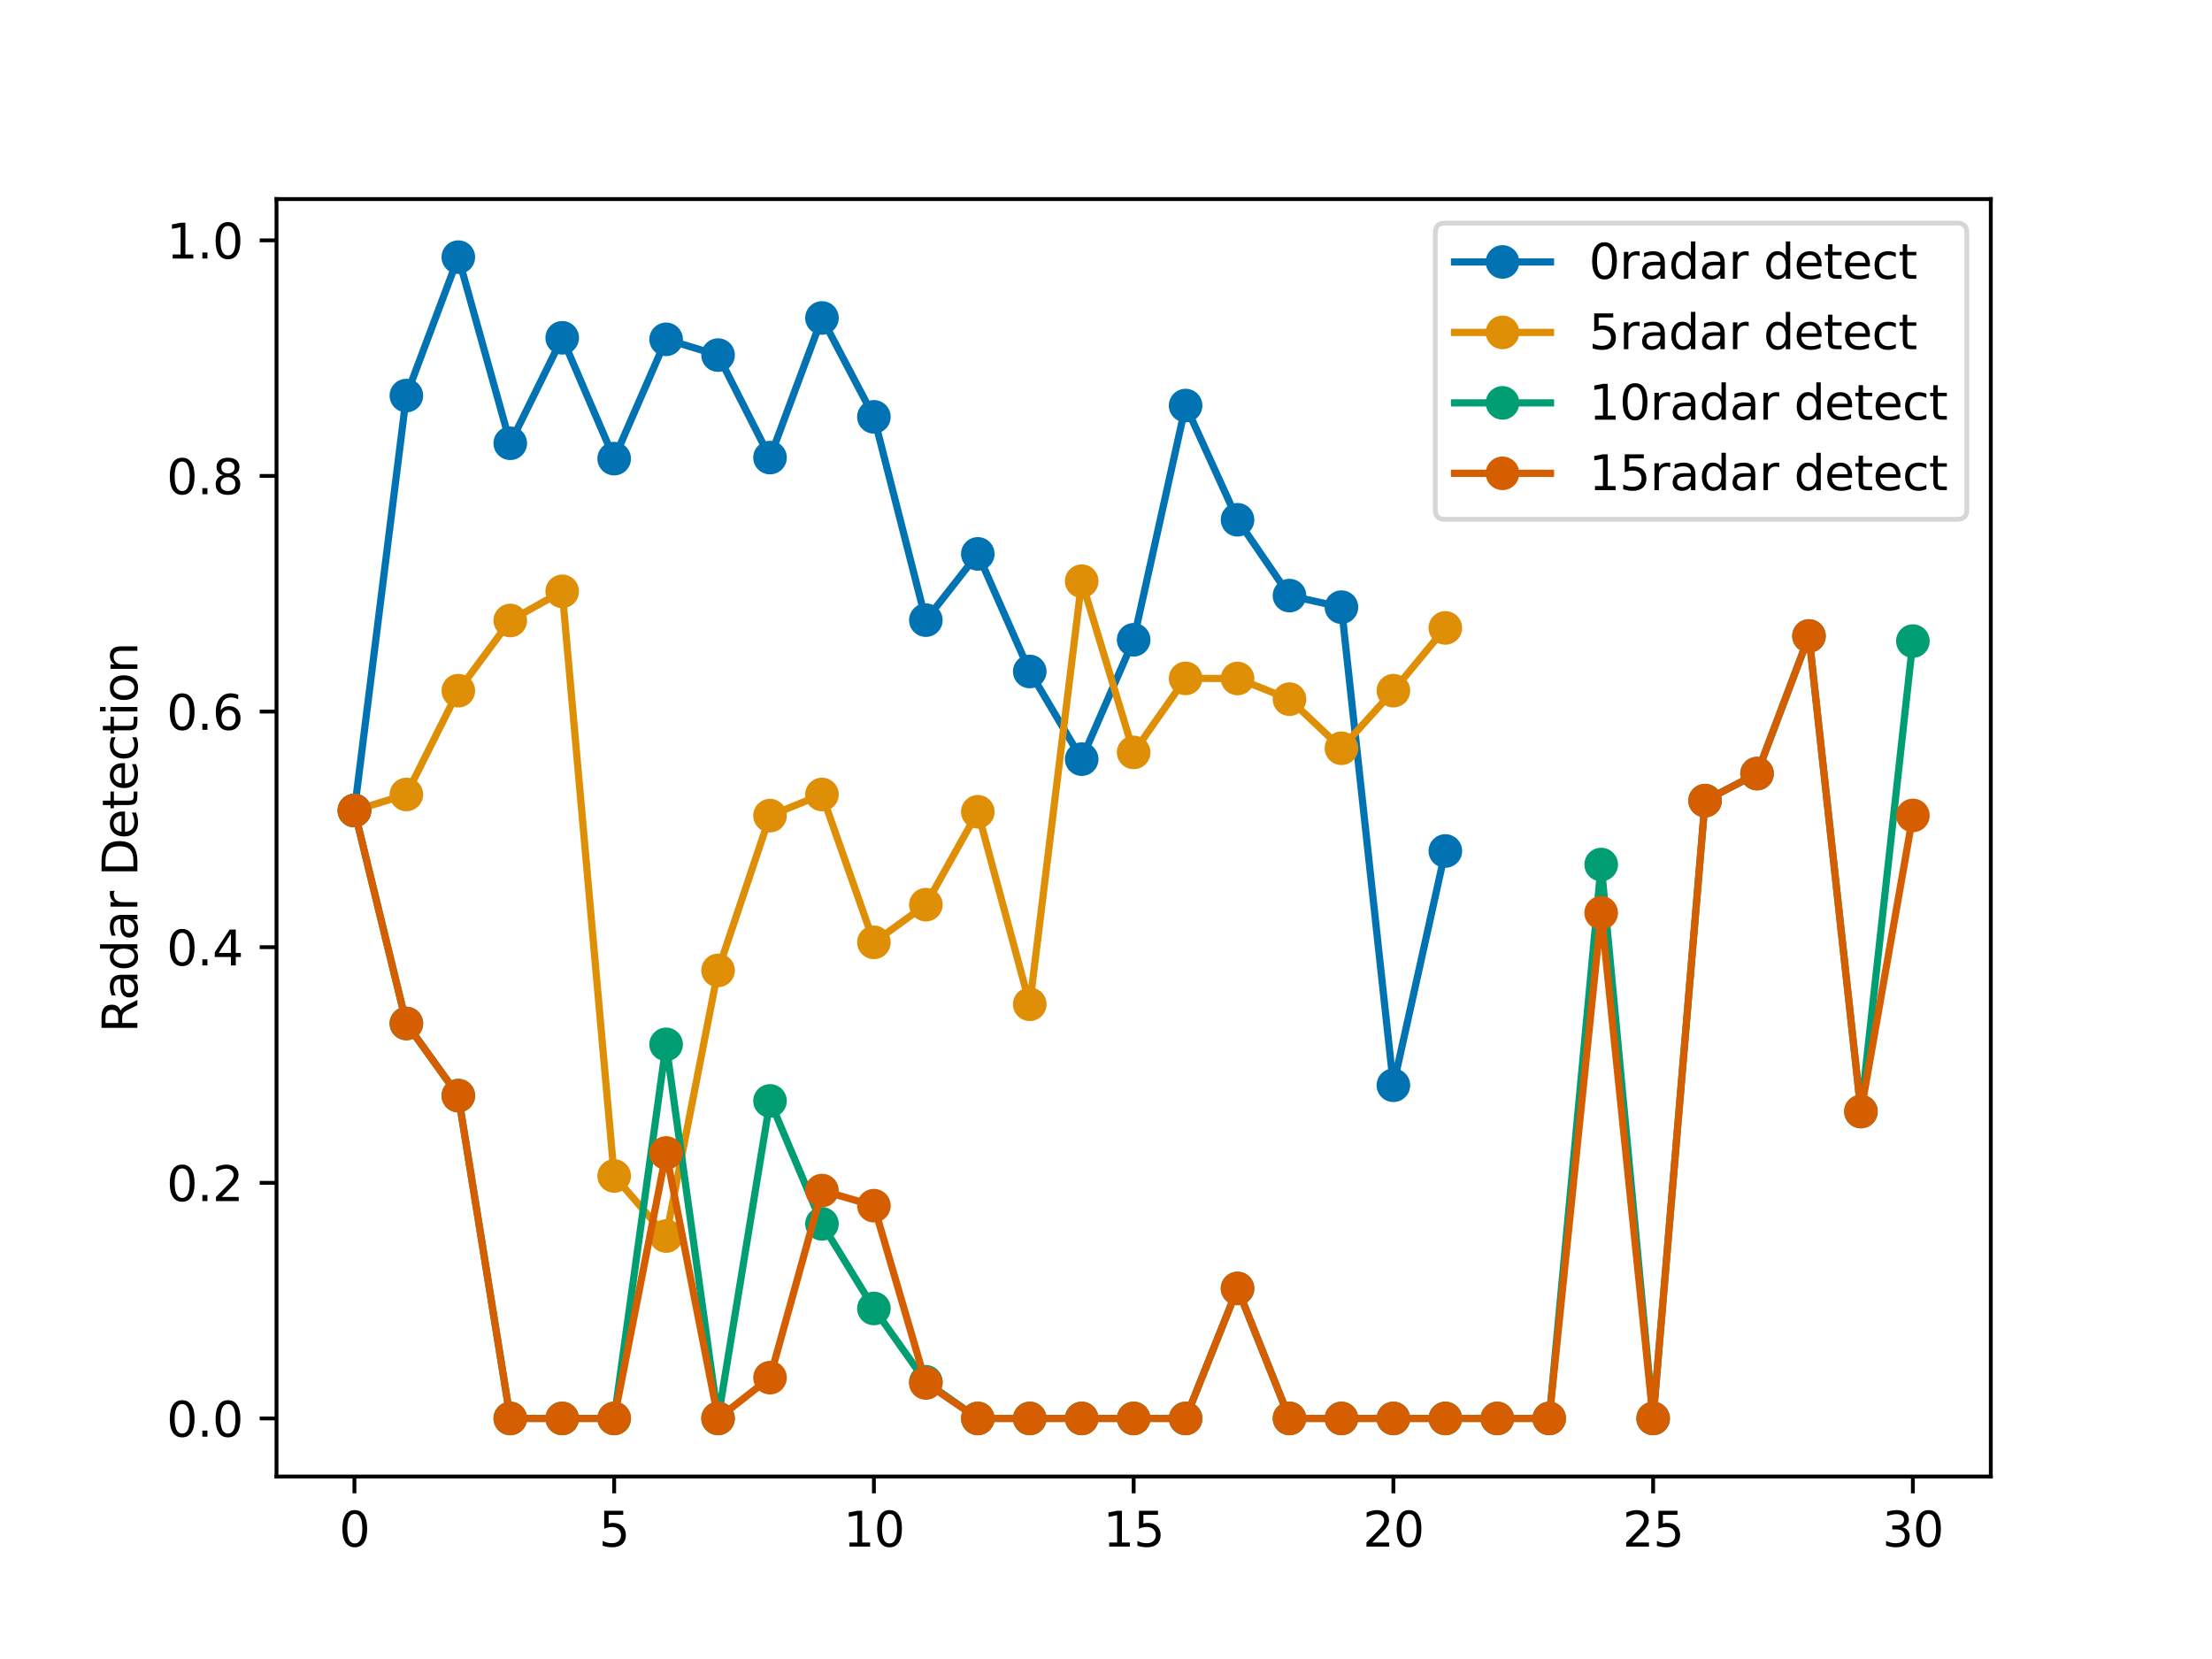 <?xml version="1.0" encoding="utf-8" standalone="no"?>
<!DOCTYPE svg PUBLIC "-//W3C//DTD SVG 1.1//EN"
  "http://www.w3.org/Graphics/SVG/1.1/DTD/svg11.dtd">
<svg xmlns:xlink="http://www.w3.org/1999/xlink" width="460.8pt" height="345.6pt" viewBox="0 0 460.8 345.6" xmlns="http://www.w3.org/2000/svg" version="1.1">
 <defs>
  <style type="text/css">*{stroke-linejoin: round; stroke-linecap: butt}</style>
 </defs>
 <g id="figure_1">
  <g id="patch_1">
   <path d="M 0 345.6 
L 460.8 345.6 
L 460.8 0 
L 0 0 
z
" style="fill: #ffffff"/>
  </g>
  <g id="axes_1">
   <g id="patch_2">
    <path d="M 57.6 307.584 
L 414.72 307.584 
L 414.72 41.472 
L 57.6 41.472 
z
" style="fill: #ffffff"/>
   </g>
   <g id="matplotlib.axis_1">
    <g id="xtick_1">
     <g id="line2d_1">
      <defs>
       <path id="me4617c08e1" d="M 0 0 
L 0 3.5 
" style="stroke: #000000; stroke-width: 0.8"/>
      </defs>
      <g>
       <use xlink:href="#me4617c08e1" x="73.833" y="307.584" style="stroke: #000000; stroke-width: 0.8"/>
      </g>
     </g>
     <g id="text_1">
      <!-- 0 -->
      <g transform="translate(70.651 322.182) scale(0.1 -0.1)">
       <defs>
        <path id="DejaVuSans-30" d="M 2034 4250 
Q 1547 4250 1301 3770 
Q 1056 3291 1056 2328 
Q 1056 1369 1301 889 
Q 1547 409 2034 409 
Q 2525 409 2770 889 
Q 3016 1369 3016 2328 
Q 3016 3291 2770 3770 
Q 2525 4250 2034 4250 
z
M 2034 4750 
Q 2819 4750 3233 4129 
Q 3647 3509 3647 2328 
Q 3647 1150 3233 529 
Q 2819 -91 2034 -91 
Q 1250 -91 836 529 
Q 422 1150 422 2328 
Q 422 3509 836 4129 
Q 1250 4750 2034 4750 
z
" transform="scale(0.016)"/>
       </defs>
       <use xlink:href="#DejaVuSans-30"/>
      </g>
     </g>
    </g>
    <g id="xtick_2">
     <g id="line2d_2">
      <g>
       <use xlink:href="#me4617c08e1" x="127.942" y="307.584" style="stroke: #000000; stroke-width: 0.8"/>
      </g>
     </g>
     <g id="text_2">
      <!-- 5 -->
      <g transform="translate(124.761 322.182) scale(0.1 -0.1)">
       <defs>
        <path id="DejaVuSans-35" d="M 691 4666 
L 3169 4666 
L 3169 4134 
L 1269 4134 
L 1269 2991 
Q 1406 3038 1543 3061 
Q 1681 3084 1819 3084 
Q 2600 3084 3056 2656 
Q 3513 2228 3513 1497 
Q 3513 744 3044 326 
Q 2575 -91 1722 -91 
Q 1428 -91 1123 -41 
Q 819 9 494 109 
L 494 744 
Q 775 591 1075 516 
Q 1375 441 1709 441 
Q 2250 441 2565 725 
Q 2881 1009 2881 1497 
Q 2881 1984 2565 2268 
Q 2250 2553 1709 2553 
Q 1456 2553 1204 2497 
Q 953 2441 691 2322 
L 691 4666 
z
" transform="scale(0.016)"/>
       </defs>
       <use xlink:href="#DejaVuSans-35"/>
      </g>
     </g>
    </g>
    <g id="xtick_3">
     <g id="line2d_3">
      <g>
       <use xlink:href="#me4617c08e1" x="182.051" y="307.584" style="stroke: #000000; stroke-width: 0.8"/>
      </g>
     </g>
     <g id="text_3">
      <!-- 10 -->
      <g transform="translate(175.688 322.182) scale(0.1 -0.1)">
       <defs>
        <path id="DejaVuSans-31" d="M 794 531 
L 1825 531 
L 1825 4091 
L 703 3866 
L 703 4441 
L 1819 4666 
L 2450 4666 
L 2450 531 
L 3481 531 
L 3481 0 
L 794 0 
L 794 531 
z
" transform="scale(0.016)"/>
       </defs>
       <use xlink:href="#DejaVuSans-31"/>
       <use xlink:href="#DejaVuSans-30" x="63.623"/>
      </g>
     </g>
    </g>
    <g id="xtick_4">
     <g id="line2d_4">
      <g>
       <use xlink:href="#me4617c08e1" x="236.16" y="307.584" style="stroke: #000000; stroke-width: 0.8"/>
      </g>
     </g>
     <g id="text_4">
      <!-- 15 -->
      <g transform="translate(229.798 322.182) scale(0.1 -0.1)">
       <use xlink:href="#DejaVuSans-31"/>
       <use xlink:href="#DejaVuSans-35" x="63.623"/>
      </g>
     </g>
    </g>
    <g id="xtick_5">
     <g id="line2d_5">
      <g>
       <use xlink:href="#me4617c08e1" x="290.269" y="307.584" style="stroke: #000000; stroke-width: 0.8"/>
      </g>
     </g>
     <g id="text_5">
      <!-- 20 -->
      <g transform="translate(283.907 322.182) scale(0.1 -0.1)">
       <defs>
        <path id="DejaVuSans-32" d="M 1228 531 
L 3431 531 
L 3431 0 
L 469 0 
L 469 531 
Q 828 903 1448 1529 
Q 2069 2156 2228 2338 
Q 2531 2678 2651 2914 
Q 2772 3150 2772 3378 
Q 2772 3750 2511 3984 
Q 2250 4219 1831 4219 
Q 1534 4219 1204 4116 
Q 875 4013 500 3803 
L 500 4441 
Q 881 4594 1212 4672 
Q 1544 4750 1819 4750 
Q 2544 4750 2975 4387 
Q 3406 4025 3406 3419 
Q 3406 3131 3298 2873 
Q 3191 2616 2906 2266 
Q 2828 2175 2409 1742 
Q 1991 1309 1228 531 
z
" transform="scale(0.016)"/>
       </defs>
       <use xlink:href="#DejaVuSans-32"/>
       <use xlink:href="#DejaVuSans-30" x="63.623"/>
      </g>
     </g>
    </g>
    <g id="xtick_6">
     <g id="line2d_6">
      <g>
       <use xlink:href="#me4617c08e1" x="344.378" y="307.584" style="stroke: #000000; stroke-width: 0.8"/>
      </g>
     </g>
     <g id="text_6">
      <!-- 25 -->
      <g transform="translate(338.016 322.182) scale(0.1 -0.1)">
       <use xlink:href="#DejaVuSans-32"/>
       <use xlink:href="#DejaVuSans-35" x="63.623"/>
      </g>
     </g>
    </g>
    <g id="xtick_7">
     <g id="line2d_7">
      <g>
       <use xlink:href="#me4617c08e1" x="398.487" y="307.584" style="stroke: #000000; stroke-width: 0.8"/>
      </g>
     </g>
     <g id="text_7">
      <!-- 30 -->
      <g transform="translate(392.125 322.182) scale(0.1 -0.1)">
       <defs>
        <path id="DejaVuSans-33" d="M 2597 2516 
Q 3050 2419 3304 2112 
Q 3559 1806 3559 1356 
Q 3559 666 3084 287 
Q 2609 -91 1734 -91 
Q 1441 -91 1130 -33 
Q 819 25 488 141 
L 488 750 
Q 750 597 1062 519 
Q 1375 441 1716 441 
Q 2309 441 2620 675 
Q 2931 909 2931 1356 
Q 2931 1769 2642 2001 
Q 2353 2234 1838 2234 
L 1294 2234 
L 1294 2753 
L 1863 2753 
Q 2328 2753 2575 2939 
Q 2822 3125 2822 3475 
Q 2822 3834 2567 4026 
Q 2313 4219 1838 4219 
Q 1578 4219 1281 4162 
Q 984 4106 628 3988 
L 628 4550 
Q 988 4650 1302 4700 
Q 1616 4750 1894 4750 
Q 2613 4750 3031 4423 
Q 3450 4097 3450 3541 
Q 3450 3153 3228 2886 
Q 3006 2619 2597 2516 
z
" transform="scale(0.016)"/>
       </defs>
       <use xlink:href="#DejaVuSans-33"/>
       <use xlink:href="#DejaVuSans-30" x="63.623"/>
      </g>
     </g>
    </g>
   </g>
   <g id="matplotlib.axis_2">
    <g id="ytick_1">
     <g id="line2d_8">
      <defs>
       <path id="mc8ec399f3a" d="M 0 0 
L -3.5 0 
" style="stroke: #000000; stroke-width: 0.8"/>
      </defs>
      <g>
       <use xlink:href="#mc8ec399f3a" x="57.6" y="295.488" style="stroke: #000000; stroke-width: 0.8"/>
      </g>
     </g>
     <g id="text_8">
      <!-- 0.0 -->
      <g transform="translate(34.697 299.287) scale(0.1 -0.1)">
       <defs>
        <path id="DejaVuSans-2e" d="M 684 794 
L 1344 794 
L 1344 0 
L 684 0 
L 684 794 
z
" transform="scale(0.016)"/>
       </defs>
       <use xlink:href="#DejaVuSans-30"/>
       <use xlink:href="#DejaVuSans-2e" x="63.623"/>
       <use xlink:href="#DejaVuSans-30" x="95.41"/>
      </g>
     </g>
    </g>
    <g id="ytick_2">
     <g id="line2d_9">
      <g>
       <use xlink:href="#mc8ec399f3a" x="57.6" y="246.403" style="stroke: #000000; stroke-width: 0.8"/>
      </g>
     </g>
     <g id="text_9">
      <!-- 0.2 -->
      <g transform="translate(34.697 250.203) scale(0.1 -0.1)">
       <use xlink:href="#DejaVuSans-30"/>
       <use xlink:href="#DejaVuSans-2e" x="63.623"/>
       <use xlink:href="#DejaVuSans-32" x="95.41"/>
      </g>
     </g>
    </g>
    <g id="ytick_3">
     <g id="line2d_10">
      <g>
       <use xlink:href="#mc8ec399f3a" x="57.6" y="197.319" style="stroke: #000000; stroke-width: 0.8"/>
      </g>
     </g>
     <g id="text_10">
      <!-- 0.4 -->
      <g transform="translate(34.697 201.118) scale(0.1 -0.1)">
       <defs>
        <path id="DejaVuSans-34" d="M 2419 4116 
L 825 1625 
L 2419 1625 
L 2419 4116 
z
M 2253 4666 
L 3047 4666 
L 3047 1625 
L 3713 1625 
L 3713 1100 
L 3047 1100 
L 3047 0 
L 2419 0 
L 2419 1100 
L 313 1100 
L 313 1709 
L 2253 4666 
z
" transform="scale(0.016)"/>
       </defs>
       <use xlink:href="#DejaVuSans-30"/>
       <use xlink:href="#DejaVuSans-2e" x="63.623"/>
       <use xlink:href="#DejaVuSans-34" x="95.41"/>
      </g>
     </g>
    </g>
    <g id="ytick_4">
     <g id="line2d_11">
      <g>
       <use xlink:href="#mc8ec399f3a" x="57.6" y="148.234" style="stroke: #000000; stroke-width: 0.8"/>
      </g>
     </g>
     <g id="text_11">
      <!-- 0.6 -->
      <g transform="translate(34.697 152.033) scale(0.1 -0.1)">
       <defs>
        <path id="DejaVuSans-36" d="M 2113 2584 
Q 1688 2584 1439 2293 
Q 1191 2003 1191 1497 
Q 1191 994 1439 701 
Q 1688 409 2113 409 
Q 2538 409 2786 701 
Q 3034 994 3034 1497 
Q 3034 2003 2786 2293 
Q 2538 2584 2113 2584 
z
M 3366 4563 
L 3366 3988 
Q 3128 4100 2886 4159 
Q 2644 4219 2406 4219 
Q 1781 4219 1451 3797 
Q 1122 3375 1075 2522 
Q 1259 2794 1537 2939 
Q 1816 3084 2150 3084 
Q 2853 3084 3261 2657 
Q 3669 2231 3669 1497 
Q 3669 778 3244 343 
Q 2819 -91 2113 -91 
Q 1303 -91 875 529 
Q 447 1150 447 2328 
Q 447 3434 972 4092 
Q 1497 4750 2381 4750 
Q 2619 4750 2861 4703 
Q 3103 4656 3366 4563 
z
" transform="scale(0.016)"/>
       </defs>
       <use xlink:href="#DejaVuSans-30"/>
       <use xlink:href="#DejaVuSans-2e" x="63.623"/>
       <use xlink:href="#DejaVuSans-36" x="95.41"/>
      </g>
     </g>
    </g>
    <g id="ytick_5">
     <g id="line2d_12">
      <g>
       <use xlink:href="#mc8ec399f3a" x="57.6" y="99.15" style="stroke: #000000; stroke-width: 0.8"/>
      </g>
     </g>
     <g id="text_12">
      <!-- 0.8 -->
      <g transform="translate(34.697 102.949) scale(0.1 -0.1)">
       <defs>
        <path id="DejaVuSans-38" d="M 2034 2216 
Q 1584 2216 1326 1975 
Q 1069 1734 1069 1313 
Q 1069 891 1326 650 
Q 1584 409 2034 409 
Q 2484 409 2743 651 
Q 3003 894 3003 1313 
Q 3003 1734 2745 1975 
Q 2488 2216 2034 2216 
z
M 1403 2484 
Q 997 2584 770 2862 
Q 544 3141 544 3541 
Q 544 4100 942 4425 
Q 1341 4750 2034 4750 
Q 2731 4750 3128 4425 
Q 3525 4100 3525 3541 
Q 3525 3141 3298 2862 
Q 3072 2584 2669 2484 
Q 3125 2378 3379 2068 
Q 3634 1759 3634 1313 
Q 3634 634 3220 271 
Q 2806 -91 2034 -91 
Q 1263 -91 848 271 
Q 434 634 434 1313 
Q 434 1759 690 2068 
Q 947 2378 1403 2484 
z
M 1172 3481 
Q 1172 3119 1398 2916 
Q 1625 2713 2034 2713 
Q 2441 2713 2670 2916 
Q 2900 3119 2900 3481 
Q 2900 3844 2670 4047 
Q 2441 4250 2034 4250 
Q 1625 4250 1398 4047 
Q 1172 3844 1172 3481 
z
" transform="scale(0.016)"/>
       </defs>
       <use xlink:href="#DejaVuSans-30"/>
       <use xlink:href="#DejaVuSans-2e" x="63.623"/>
       <use xlink:href="#DejaVuSans-38" x="95.41"/>
      </g>
     </g>
    </g>
    <g id="ytick_6">
     <g id="line2d_13">
      <g>
       <use xlink:href="#mc8ec399f3a" x="57.6" y="50.065" style="stroke: #000000; stroke-width: 0.8"/>
      </g>
     </g>
     <g id="text_13">
      <!-- 1.0 -->
      <g transform="translate(34.697 53.864) scale(0.1 -0.1)">
       <use xlink:href="#DejaVuSans-31"/>
       <use xlink:href="#DejaVuSans-2e" x="63.623"/>
       <use xlink:href="#DejaVuSans-30" x="95.41"/>
      </g>
     </g>
    </g>
    <g id="text_14">
     <!-- Radar Detection -->
     <g transform="translate(28.617 215.126) rotate(-90) scale(0.1 -0.1)">
      <defs>
       <path id="DejaVuSans-52" d="M 2841 2188 
Q 3044 2119 3236 1894 
Q 3428 1669 3622 1275 
L 4263 0 
L 3584 0 
L 2988 1197 
Q 2756 1666 2539 1819 
Q 2322 1972 1947 1972 
L 1259 1972 
L 1259 0 
L 628 0 
L 628 4666 
L 2053 4666 
Q 2853 4666 3247 4331 
Q 3641 3997 3641 3322 
Q 3641 2881 3436 2590 
Q 3231 2300 2841 2188 
z
M 1259 4147 
L 1259 2491 
L 2053 2491 
Q 2509 2491 2742 2702 
Q 2975 2913 2975 3322 
Q 2975 3731 2742 3939 
Q 2509 4147 2053 4147 
L 1259 4147 
z
" transform="scale(0.016)"/>
       <path id="DejaVuSans-61" d="M 2194 1759 
Q 1497 1759 1228 1600 
Q 959 1441 959 1056 
Q 959 750 1161 570 
Q 1363 391 1709 391 
Q 2188 391 2477 730 
Q 2766 1069 2766 1631 
L 2766 1759 
L 2194 1759 
z
M 3341 1997 
L 3341 0 
L 2766 0 
L 2766 531 
Q 2569 213 2275 61 
Q 1981 -91 1556 -91 
Q 1019 -91 701 211 
Q 384 513 384 1019 
Q 384 1609 779 1909 
Q 1175 2209 1959 2209 
L 2766 2209 
L 2766 2266 
Q 2766 2663 2505 2880 
Q 2244 3097 1772 3097 
Q 1472 3097 1187 3025 
Q 903 2953 641 2809 
L 641 3341 
Q 956 3463 1253 3523 
Q 1550 3584 1831 3584 
Q 2591 3584 2966 3190 
Q 3341 2797 3341 1997 
z
" transform="scale(0.016)"/>
       <path id="DejaVuSans-64" d="M 2906 2969 
L 2906 4863 
L 3481 4863 
L 3481 0 
L 2906 0 
L 2906 525 
Q 2725 213 2448 61 
Q 2172 -91 1784 -91 
Q 1150 -91 751 415 
Q 353 922 353 1747 
Q 353 2572 751 3078 
Q 1150 3584 1784 3584 
Q 2172 3584 2448 3432 
Q 2725 3281 2906 2969 
z
M 947 1747 
Q 947 1113 1208 752 
Q 1469 391 1925 391 
Q 2381 391 2643 752 
Q 2906 1113 2906 1747 
Q 2906 2381 2643 2742 
Q 2381 3103 1925 3103 
Q 1469 3103 1208 2742 
Q 947 2381 947 1747 
z
" transform="scale(0.016)"/>
       <path id="DejaVuSans-72" d="M 2631 2963 
Q 2534 3019 2420 3045 
Q 2306 3072 2169 3072 
Q 1681 3072 1420 2755 
Q 1159 2438 1159 1844 
L 1159 0 
L 581 0 
L 581 3500 
L 1159 3500 
L 1159 2956 
Q 1341 3275 1631 3429 
Q 1922 3584 2338 3584 
Q 2397 3584 2469 3576 
Q 2541 3569 2628 3553 
L 2631 2963 
z
" transform="scale(0.016)"/>
       <path id="DejaVuSans-20" transform="scale(0.016)"/>
       <path id="DejaVuSans-44" d="M 1259 4147 
L 1259 519 
L 2022 519 
Q 2988 519 3436 956 
Q 3884 1394 3884 2338 
Q 3884 3275 3436 3711 
Q 2988 4147 2022 4147 
L 1259 4147 
z
M 628 4666 
L 1925 4666 
Q 3281 4666 3915 4102 
Q 4550 3538 4550 2338 
Q 4550 1131 3912 565 
Q 3275 0 1925 0 
L 628 0 
L 628 4666 
z
" transform="scale(0.016)"/>
       <path id="DejaVuSans-65" d="M 3597 1894 
L 3597 1613 
L 953 1613 
Q 991 1019 1311 708 
Q 1631 397 2203 397 
Q 2534 397 2845 478 
Q 3156 559 3463 722 
L 3463 178 
Q 3153 47 2828 -22 
Q 2503 -91 2169 -91 
Q 1331 -91 842 396 
Q 353 884 353 1716 
Q 353 2575 817 3079 
Q 1281 3584 2069 3584 
Q 2775 3584 3186 3129 
Q 3597 2675 3597 1894 
z
M 3022 2063 
Q 3016 2534 2758 2815 
Q 2500 3097 2075 3097 
Q 1594 3097 1305 2825 
Q 1016 2553 972 2059 
L 3022 2063 
z
" transform="scale(0.016)"/>
       <path id="DejaVuSans-74" d="M 1172 4494 
L 1172 3500 
L 2356 3500 
L 2356 3053 
L 1172 3053 
L 1172 1153 
Q 1172 725 1289 603 
Q 1406 481 1766 481 
L 2356 481 
L 2356 0 
L 1766 0 
Q 1100 0 847 248 
Q 594 497 594 1153 
L 594 3053 
L 172 3053 
L 172 3500 
L 594 3500 
L 594 4494 
L 1172 4494 
z
" transform="scale(0.016)"/>
       <path id="DejaVuSans-63" d="M 3122 3366 
L 3122 2828 
Q 2878 2963 2633 3030 
Q 2388 3097 2138 3097 
Q 1578 3097 1268 2742 
Q 959 2388 959 1747 
Q 959 1106 1268 751 
Q 1578 397 2138 397 
Q 2388 397 2633 464 
Q 2878 531 3122 666 
L 3122 134 
Q 2881 22 2623 -34 
Q 2366 -91 2075 -91 
Q 1284 -91 818 406 
Q 353 903 353 1747 
Q 353 2603 823 3093 
Q 1294 3584 2113 3584 
Q 2378 3584 2631 3529 
Q 2884 3475 3122 3366 
z
" transform="scale(0.016)"/>
       <path id="DejaVuSans-69" d="M 603 3500 
L 1178 3500 
L 1178 0 
L 603 0 
L 603 3500 
z
M 603 4863 
L 1178 4863 
L 1178 4134 
L 603 4134 
L 603 4863 
z
" transform="scale(0.016)"/>
       <path id="DejaVuSans-6f" d="M 1959 3097 
Q 1497 3097 1228 2736 
Q 959 2375 959 1747 
Q 959 1119 1226 758 
Q 1494 397 1959 397 
Q 2419 397 2687 759 
Q 2956 1122 2956 1747 
Q 2956 2369 2687 2733 
Q 2419 3097 1959 3097 
z
M 1959 3584 
Q 2709 3584 3137 3096 
Q 3566 2609 3566 1747 
Q 3566 888 3137 398 
Q 2709 -91 1959 -91 
Q 1206 -91 779 398 
Q 353 888 353 1747 
Q 353 2609 779 3096 
Q 1206 3584 1959 3584 
z
" transform="scale(0.016)"/>
       <path id="DejaVuSans-6e" d="M 3513 2113 
L 3513 0 
L 2938 0 
L 2938 2094 
Q 2938 2591 2744 2837 
Q 2550 3084 2163 3084 
Q 1697 3084 1428 2787 
Q 1159 2491 1159 1978 
L 1159 0 
L 581 0 
L 581 3500 
L 1159 3500 
L 1159 2956 
Q 1366 3272 1645 3428 
Q 1925 3584 2291 3584 
Q 2894 3584 3203 3211 
Q 3513 2838 3513 2113 
z
" transform="scale(0.016)"/>
      </defs>
      <use xlink:href="#DejaVuSans-52"/>
      <use xlink:href="#DejaVuSans-61" x="67.232"/>
      <use xlink:href="#DejaVuSans-64" x="128.512"/>
      <use xlink:href="#DejaVuSans-61" x="191.988"/>
      <use xlink:href="#DejaVuSans-72" x="253.268"/>
      <use xlink:href="#DejaVuSans-20" x="294.381"/>
      <use xlink:href="#DejaVuSans-44" x="326.168"/>
      <use xlink:href="#DejaVuSans-65" x="403.17"/>
      <use xlink:href="#DejaVuSans-74" x="464.693"/>
      <use xlink:href="#DejaVuSans-65" x="503.902"/>
      <use xlink:href="#DejaVuSans-63" x="565.426"/>
      <use xlink:href="#DejaVuSans-74" x="620.406"/>
      <use xlink:href="#DejaVuSans-69" x="659.615"/>
      <use xlink:href="#DejaVuSans-6f" x="687.398"/>
      <use xlink:href="#DejaVuSans-6e" x="748.58"/>
     </g>
    </g>
   </g>
   <g id="line2d_14">
    <path d="M 73.833 168.844 
L 84.655 82.406 
L 95.476 53.568 
L 106.298 92.342 
L 117.12 70.371 
L 127.942 95.543 
L 138.764 70.69 
L 149.585 73.973 
L 160.407 95.324 
L 171.229 66.239 
L 182.051 86.839 
L 192.873 129.187 
L 203.695 115.384 
L 214.516 139.882 
L 225.338 158.144 
L 236.16 133.278 
L 246.982 84.485 
L 257.804 108.279 
L 268.625 124.076 
L 279.447 126.484 
L 290.269 226.079 
L 301.091 177.274 
" clip-path="url(#p2b2e2757d9)" style="fill: none; stroke: #0173b2; stroke-width: 1.5; stroke-linecap: square"/>
    <defs>
     <path id="ma72eb60cd3" d="M 0 3 
C 0.796 3 1.559 2.684 2.121 2.121 
C 2.684 1.559 3 0.796 3 0 
C 3 -0.796 2.684 -1.559 2.121 -2.121 
C 1.559 -2.684 0.796 -3 0 -3 
C -0.796 -3 -1.559 -2.684 -2.121 -2.121 
C -2.684 -1.559 -3 -0.796 -3 0 
C -3 0.796 -2.684 1.559 -2.121 2.121 
C -1.559 2.684 -0.796 3 0 3 
z
" style="stroke: #0173b2"/>
    </defs>
    <g clip-path="url(#p2b2e2757d9)">
     <use xlink:href="#ma72eb60cd3" x="73.833" y="168.844" style="fill: #0173b2; stroke: #0173b2"/>
     <use xlink:href="#ma72eb60cd3" x="84.655" y="82.406" style="fill: #0173b2; stroke: #0173b2"/>
     <use xlink:href="#ma72eb60cd3" x="95.476" y="53.568" style="fill: #0173b2; stroke: #0173b2"/>
     <use xlink:href="#ma72eb60cd3" x="106.298" y="92.342" style="fill: #0173b2; stroke: #0173b2"/>
     <use xlink:href="#ma72eb60cd3" x="117.12" y="70.371" style="fill: #0173b2; stroke: #0173b2"/>
     <use xlink:href="#ma72eb60cd3" x="127.942" y="95.543" style="fill: #0173b2; stroke: #0173b2"/>
     <use xlink:href="#ma72eb60cd3" x="138.764" y="70.69" style="fill: #0173b2; stroke: #0173b2"/>
     <use xlink:href="#ma72eb60cd3" x="149.585" y="73.973" style="fill: #0173b2; stroke: #0173b2"/>
     <use xlink:href="#ma72eb60cd3" x="160.407" y="95.324" style="fill: #0173b2; stroke: #0173b2"/>
     <use xlink:href="#ma72eb60cd3" x="171.229" y="66.239" style="fill: #0173b2; stroke: #0173b2"/>
     <use xlink:href="#ma72eb60cd3" x="182.051" y="86.839" style="fill: #0173b2; stroke: #0173b2"/>
     <use xlink:href="#ma72eb60cd3" x="192.873" y="129.187" style="fill: #0173b2; stroke: #0173b2"/>
     <use xlink:href="#ma72eb60cd3" x="203.695" y="115.384" style="fill: #0173b2; stroke: #0173b2"/>
     <use xlink:href="#ma72eb60cd3" x="214.516" y="139.882" style="fill: #0173b2; stroke: #0173b2"/>
     <use xlink:href="#ma72eb60cd3" x="225.338" y="158.144" style="fill: #0173b2; stroke: #0173b2"/>
     <use xlink:href="#ma72eb60cd3" x="236.16" y="133.278" style="fill: #0173b2; stroke: #0173b2"/>
     <use xlink:href="#ma72eb60cd3" x="246.982" y="84.485" style="fill: #0173b2; stroke: #0173b2"/>
     <use xlink:href="#ma72eb60cd3" x="257.804" y="108.279" style="fill: #0173b2; stroke: #0173b2"/>
     <use xlink:href="#ma72eb60cd3" x="268.625" y="124.076" style="fill: #0173b2; stroke: #0173b2"/>
     <use xlink:href="#ma72eb60cd3" x="279.447" y="126.484" style="fill: #0173b2; stroke: #0173b2"/>
     <use xlink:href="#ma72eb60cd3" x="290.269" y="226.079" style="fill: #0173b2; stroke: #0173b2"/>
     <use xlink:href="#ma72eb60cd3" x="301.091" y="177.274" style="fill: #0173b2; stroke: #0173b2"/>
    </g>
   </g>
   <g id="line2d_15">
    <path d="M 73.833 168.844 
L 84.655 165.502 
L 95.476 143.883 
L 106.298 129.264 
L 117.12 123.186 
L 127.942 244.975 
L 138.764 257.492 
L 149.585 202.157 
L 160.407 169.914 
L 171.229 165.51 
L 182.051 196.311 
L 192.873 188.459 
L 203.695 169.109 
L 214.516 209.206 
L 225.338 121.076 
L 236.16 156.741 
L 246.982 141.318 
L 257.804 141.341 
L 268.625 145.651 
L 279.447 155.877 
L 290.269 143.881 
L 301.091 130.809 
" clip-path="url(#p2b2e2757d9)" style="fill: none; stroke: #de8f05; stroke-width: 1.5; stroke-linecap: square"/>
    <defs>
     <path id="m27ac93c6d9" d="M 0 3 
C 0.796 3 1.559 2.684 2.121 2.121 
C 2.684 1.559 3 0.796 3 0 
C 3 -0.796 2.684 -1.559 2.121 -2.121 
C 1.559 -2.684 0.796 -3 0 -3 
C -0.796 -3 -1.559 -2.684 -2.121 -2.121 
C -2.684 -1.559 -3 -0.796 -3 0 
C -3 0.796 -2.684 1.559 -2.121 2.121 
C -1.559 2.684 -0.796 3 0 3 
z
" style="stroke: #de8f05"/>
    </defs>
    <g clip-path="url(#p2b2e2757d9)">
     <use xlink:href="#m27ac93c6d9" x="73.833" y="168.844" style="fill: #de8f05; stroke: #de8f05"/>
     <use xlink:href="#m27ac93c6d9" x="84.655" y="165.502" style="fill: #de8f05; stroke: #de8f05"/>
     <use xlink:href="#m27ac93c6d9" x="95.476" y="143.883" style="fill: #de8f05; stroke: #de8f05"/>
     <use xlink:href="#m27ac93c6d9" x="106.298" y="129.264" style="fill: #de8f05; stroke: #de8f05"/>
     <use xlink:href="#m27ac93c6d9" x="117.12" y="123.186" style="fill: #de8f05; stroke: #de8f05"/>
     <use xlink:href="#m27ac93c6d9" x="127.942" y="244.975" style="fill: #de8f05; stroke: #de8f05"/>
     <use xlink:href="#m27ac93c6d9" x="138.764" y="257.492" style="fill: #de8f05; stroke: #de8f05"/>
     <use xlink:href="#m27ac93c6d9" x="149.585" y="202.157" style="fill: #de8f05; stroke: #de8f05"/>
     <use xlink:href="#m27ac93c6d9" x="160.407" y="169.914" style="fill: #de8f05; stroke: #de8f05"/>
     <use xlink:href="#m27ac93c6d9" x="171.229" y="165.51" style="fill: #de8f05; stroke: #de8f05"/>
     <use xlink:href="#m27ac93c6d9" x="182.051" y="196.311" style="fill: #de8f05; stroke: #de8f05"/>
     <use xlink:href="#m27ac93c6d9" x="192.873" y="188.459" style="fill: #de8f05; stroke: #de8f05"/>
     <use xlink:href="#m27ac93c6d9" x="203.695" y="169.109" style="fill: #de8f05; stroke: #de8f05"/>
     <use xlink:href="#m27ac93c6d9" x="214.516" y="209.206" style="fill: #de8f05; stroke: #de8f05"/>
     <use xlink:href="#m27ac93c6d9" x="225.338" y="121.076" style="fill: #de8f05; stroke: #de8f05"/>
     <use xlink:href="#m27ac93c6d9" x="236.16" y="156.741" style="fill: #de8f05; stroke: #de8f05"/>
     <use xlink:href="#m27ac93c6d9" x="246.982" y="141.318" style="fill: #de8f05; stroke: #de8f05"/>
     <use xlink:href="#m27ac93c6d9" x="257.804" y="141.341" style="fill: #de8f05; stroke: #de8f05"/>
     <use xlink:href="#m27ac93c6d9" x="268.625" y="145.651" style="fill: #de8f05; stroke: #de8f05"/>
     <use xlink:href="#m27ac93c6d9" x="279.447" y="155.877" style="fill: #de8f05; stroke: #de8f05"/>
     <use xlink:href="#m27ac93c6d9" x="290.269" y="143.881" style="fill: #de8f05; stroke: #de8f05"/>
     <use xlink:href="#m27ac93c6d9" x="301.091" y="130.809" style="fill: #de8f05; stroke: #de8f05"/>
    </g>
   </g>
   <g id="line2d_16">
    <path d="M 73.833 168.844 
L 84.655 213.208 
L 95.476 228.242 
L 106.298 295.488 
L 117.12 295.488 
L 127.942 295.488 
L 138.764 217.562 
L 149.585 295.488 
L 160.407 229.339 
L 171.229 254.954 
L 182.051 272.579 
L 192.873 287.862 
L 203.695 295.488 
L 214.516 295.488 
L 225.338 295.488 
L 236.16 295.488 
L 246.982 295.488 
L 257.804 268.407 
L 268.625 295.488 
L 279.447 295.488 
L 290.269 295.488 
L 301.091 295.488 
L 311.913 295.488 
L 322.735 295.488 
L 333.556 180.099 
L 344.378 295.488 
L 355.2 166.785 
L 366.022 161.155 
L 376.844 132.488 
L 387.665 231.553 
L 398.487 133.553 
" clip-path="url(#p2b2e2757d9)" style="fill: none; stroke: #029e73; stroke-width: 1.5; stroke-linecap: square"/>
    <defs>
     <path id="mb458fd8f7c" d="M 0 3 
C 0.796 3 1.559 2.684 2.121 2.121 
C 2.684 1.559 3 0.796 3 0 
C 3 -0.796 2.684 -1.559 2.121 -2.121 
C 1.559 -2.684 0.796 -3 0 -3 
C -0.796 -3 -1.559 -2.684 -2.121 -2.121 
C -2.684 -1.559 -3 -0.796 -3 0 
C -3 0.796 -2.684 1.559 -2.121 2.121 
C -1.559 2.684 -0.796 3 0 3 
z
" style="stroke: #029e73"/>
    </defs>
    <g clip-path="url(#p2b2e2757d9)">
     <use xlink:href="#mb458fd8f7c" x="73.833" y="168.844" style="fill: #029e73; stroke: #029e73"/>
     <use xlink:href="#mb458fd8f7c" x="84.655" y="213.208" style="fill: #029e73; stroke: #029e73"/>
     <use xlink:href="#mb458fd8f7c" x="95.476" y="228.242" style="fill: #029e73; stroke: #029e73"/>
     <use xlink:href="#mb458fd8f7c" x="106.298" y="295.488" style="fill: #029e73; stroke: #029e73"/>
     <use xlink:href="#mb458fd8f7c" x="117.12" y="295.488" style="fill: #029e73; stroke: #029e73"/>
     <use xlink:href="#mb458fd8f7c" x="127.942" y="295.488" style="fill: #029e73; stroke: #029e73"/>
     <use xlink:href="#mb458fd8f7c" x="138.764" y="217.562" style="fill: #029e73; stroke: #029e73"/>
     <use xlink:href="#mb458fd8f7c" x="149.585" y="295.488" style="fill: #029e73; stroke: #029e73"/>
     <use xlink:href="#mb458fd8f7c" x="160.407" y="229.339" style="fill: #029e73; stroke: #029e73"/>
     <use xlink:href="#mb458fd8f7c" x="171.229" y="254.954" style="fill: #029e73; stroke: #029e73"/>
     <use xlink:href="#mb458fd8f7c" x="182.051" y="272.579" style="fill: #029e73; stroke: #029e73"/>
     <use xlink:href="#mb458fd8f7c" x="192.873" y="287.862" style="fill: #029e73; stroke: #029e73"/>
     <use xlink:href="#mb458fd8f7c" x="203.695" y="295.488" style="fill: #029e73; stroke: #029e73"/>
     <use xlink:href="#mb458fd8f7c" x="214.516" y="295.488" style="fill: #029e73; stroke: #029e73"/>
     <use xlink:href="#mb458fd8f7c" x="225.338" y="295.488" style="fill: #029e73; stroke: #029e73"/>
     <use xlink:href="#mb458fd8f7c" x="236.16" y="295.488" style="fill: #029e73; stroke: #029e73"/>
     <use xlink:href="#mb458fd8f7c" x="246.982" y="295.488" style="fill: #029e73; stroke: #029e73"/>
     <use xlink:href="#mb458fd8f7c" x="257.804" y="268.407" style="fill: #029e73; stroke: #029e73"/>
     <use xlink:href="#mb458fd8f7c" x="268.625" y="295.488" style="fill: #029e73; stroke: #029e73"/>
     <use xlink:href="#mb458fd8f7c" x="279.447" y="295.488" style="fill: #029e73; stroke: #029e73"/>
     <use xlink:href="#mb458fd8f7c" x="290.269" y="295.488" style="fill: #029e73; stroke: #029e73"/>
     <use xlink:href="#mb458fd8f7c" x="301.091" y="295.488" style="fill: #029e73; stroke: #029e73"/>
     <use xlink:href="#mb458fd8f7c" x="311.913" y="295.488" style="fill: #029e73; stroke: #029e73"/>
     <use xlink:href="#mb458fd8f7c" x="322.735" y="295.488" style="fill: #029e73; stroke: #029e73"/>
     <use xlink:href="#mb458fd8f7c" x="333.556" y="180.099" style="fill: #029e73; stroke: #029e73"/>
     <use xlink:href="#mb458fd8f7c" x="344.378" y="295.488" style="fill: #029e73; stroke: #029e73"/>
     <use xlink:href="#mb458fd8f7c" x="355.2" y="166.785" style="fill: #029e73; stroke: #029e73"/>
     <use xlink:href="#mb458fd8f7c" x="366.022" y="161.155" style="fill: #029e73; stroke: #029e73"/>
     <use xlink:href="#mb458fd8f7c" x="376.844" y="132.488" style="fill: #029e73; stroke: #029e73"/>
     <use xlink:href="#mb458fd8f7c" x="387.665" y="231.553" style="fill: #029e73; stroke: #029e73"/>
     <use xlink:href="#mb458fd8f7c" x="398.487" y="133.553" style="fill: #029e73; stroke: #029e73"/>
    </g>
   </g>
   <g id="line2d_17">
    <path d="M 73.833 168.844 
L 84.655 213.208 
L 95.476 228.242 
L 106.298 295.488 
L 117.12 295.488 
L 127.942 295.488 
L 138.764 240.187 
L 149.585 295.488 
L 160.407 286.991 
L 171.229 248.013 
L 182.051 251.168 
L 192.873 288.104 
L 203.695 295.488 
L 214.516 295.488 
L 225.338 295.488 
L 236.16 295.488 
L 246.982 295.488 
L 257.804 268.407 
L 268.625 295.488 
L 279.447 295.488 
L 290.269 295.488 
L 301.091 295.488 
L 311.913 295.488 
L 322.735 295.488 
L 333.556 190.162 
L 344.378 295.488 
L 355.2 166.785 
L 366.022 161.155 
L 376.844 132.488 
L 387.665 231.553 
L 398.487 169.873 
" clip-path="url(#p2b2e2757d9)" style="fill: none; stroke: #d55e00; stroke-width: 1.5; stroke-linecap: square"/>
    <defs>
     <path id="m45e6795bbc" d="M 0 3 
C 0.796 3 1.559 2.684 2.121 2.121 
C 2.684 1.559 3 0.796 3 0 
C 3 -0.796 2.684 -1.559 2.121 -2.121 
C 1.559 -2.684 0.796 -3 0 -3 
C -0.796 -3 -1.559 -2.684 -2.121 -2.121 
C -2.684 -1.559 -3 -0.796 -3 0 
C -3 0.796 -2.684 1.559 -2.121 2.121 
C -1.559 2.684 -0.796 3 0 3 
z
" style="stroke: #d55e00"/>
    </defs>
    <g clip-path="url(#p2b2e2757d9)">
     <use xlink:href="#m45e6795bbc" x="73.833" y="168.844" style="fill: #d55e00; stroke: #d55e00"/>
     <use xlink:href="#m45e6795bbc" x="84.655" y="213.208" style="fill: #d55e00; stroke: #d55e00"/>
     <use xlink:href="#m45e6795bbc" x="95.476" y="228.242" style="fill: #d55e00; stroke: #d55e00"/>
     <use xlink:href="#m45e6795bbc" x="106.298" y="295.488" style="fill: #d55e00; stroke: #d55e00"/>
     <use xlink:href="#m45e6795bbc" x="117.12" y="295.488" style="fill: #d55e00; stroke: #d55e00"/>
     <use xlink:href="#m45e6795bbc" x="127.942" y="295.488" style="fill: #d55e00; stroke: #d55e00"/>
     <use xlink:href="#m45e6795bbc" x="138.764" y="240.187" style="fill: #d55e00; stroke: #d55e00"/>
     <use xlink:href="#m45e6795bbc" x="149.585" y="295.488" style="fill: #d55e00; stroke: #d55e00"/>
     <use xlink:href="#m45e6795bbc" x="160.407" y="286.991" style="fill: #d55e00; stroke: #d55e00"/>
     <use xlink:href="#m45e6795bbc" x="171.229" y="248.013" style="fill: #d55e00; stroke: #d55e00"/>
     <use xlink:href="#m45e6795bbc" x="182.051" y="251.168" style="fill: #d55e00; stroke: #d55e00"/>
     <use xlink:href="#m45e6795bbc" x="192.873" y="288.104" style="fill: #d55e00; stroke: #d55e00"/>
     <use xlink:href="#m45e6795bbc" x="203.695" y="295.488" style="fill: #d55e00; stroke: #d55e00"/>
     <use xlink:href="#m45e6795bbc" x="214.516" y="295.488" style="fill: #d55e00; stroke: #d55e00"/>
     <use xlink:href="#m45e6795bbc" x="225.338" y="295.488" style="fill: #d55e00; stroke: #d55e00"/>
     <use xlink:href="#m45e6795bbc" x="236.16" y="295.488" style="fill: #d55e00; stroke: #d55e00"/>
     <use xlink:href="#m45e6795bbc" x="246.982" y="295.488" style="fill: #d55e00; stroke: #d55e00"/>
     <use xlink:href="#m45e6795bbc" x="257.804" y="268.407" style="fill: #d55e00; stroke: #d55e00"/>
     <use xlink:href="#m45e6795bbc" x="268.625" y="295.488" style="fill: #d55e00; stroke: #d55e00"/>
     <use xlink:href="#m45e6795bbc" x="279.447" y="295.488" style="fill: #d55e00; stroke: #d55e00"/>
     <use xlink:href="#m45e6795bbc" x="290.269" y="295.488" style="fill: #d55e00; stroke: #d55e00"/>
     <use xlink:href="#m45e6795bbc" x="301.091" y="295.488" style="fill: #d55e00; stroke: #d55e00"/>
     <use xlink:href="#m45e6795bbc" x="311.913" y="295.488" style="fill: #d55e00; stroke: #d55e00"/>
     <use xlink:href="#m45e6795bbc" x="322.735" y="295.488" style="fill: #d55e00; stroke: #d55e00"/>
     <use xlink:href="#m45e6795bbc" x="333.556" y="190.162" style="fill: #d55e00; stroke: #d55e00"/>
     <use xlink:href="#m45e6795bbc" x="344.378" y="295.488" style="fill: #d55e00; stroke: #d55e00"/>
     <use xlink:href="#m45e6795bbc" x="355.2" y="166.785" style="fill: #d55e00; stroke: #d55e00"/>
     <use xlink:href="#m45e6795bbc" x="366.022" y="161.155" style="fill: #d55e00; stroke: #d55e00"/>
     <use xlink:href="#m45e6795bbc" x="376.844" y="132.488" style="fill: #d55e00; stroke: #d55e00"/>
     <use xlink:href="#m45e6795bbc" x="387.665" y="231.553" style="fill: #d55e00; stroke: #d55e00"/>
     <use xlink:href="#m45e6795bbc" x="398.487" y="169.873" style="fill: #d55e00; stroke: #d55e00"/>
    </g>
   </g>
   <g id="patch_3">
    <path d="M 57.6 307.584 
L 57.6 41.472 
" style="fill: none; stroke: #000000; stroke-width: 0.8; stroke-linejoin: miter; stroke-linecap: square"/>
   </g>
   <g id="patch_4">
    <path d="M 414.72 307.584 
L 414.72 41.472 
" style="fill: none; stroke: #000000; stroke-width: 0.8; stroke-linejoin: miter; stroke-linecap: square"/>
   </g>
   <g id="patch_5">
    <path d="M 57.6 307.584 
L 414.72 307.584 
" style="fill: none; stroke: #000000; stroke-width: 0.8; stroke-linejoin: miter; stroke-linecap: square"/>
   </g>
   <g id="patch_6">
    <path d="M 57.6 41.472 
L 414.72 41.472 
" style="fill: none; stroke: #000000; stroke-width: 0.8; stroke-linejoin: miter; stroke-linecap: square"/>
   </g>
   <g id="legend_1">
    <g id="patch_7">
     <path d="M 300.997 108.184 
L 407.72 108.184 
Q 409.72 108.184 409.72 106.184 
L 409.72 48.472 
Q 409.72 46.472 407.72 46.472 
L 300.997 46.472 
Q 298.997 46.472 298.997 48.472 
L 298.997 106.184 
Q 298.997 108.184 300.997 108.184 
z
" style="fill: #ffffff; opacity: 0.8; stroke: #cccccc; stroke-linejoin: miter"/>
    </g>
    <g id="line2d_18">
     <path d="M 302.997 54.57 
L 312.997 54.57 
L 322.997 54.57 
" style="fill: none; stroke: #0173b2; stroke-width: 1.5; stroke-linecap: square"/>
     <g>
      <use xlink:href="#ma72eb60cd3" x="312.997" y="54.57" style="fill: #0173b2; stroke: #0173b2"/>
     </g>
    </g>
    <g id="text_15">
     <!-- 0radar detect -->
     <g transform="translate(330.997 58.07) scale(0.1 -0.1)">
      <use xlink:href="#DejaVuSans-30"/>
      <use xlink:href="#DejaVuSans-72" x="63.623"/>
      <use xlink:href="#DejaVuSans-61" x="104.736"/>
      <use xlink:href="#DejaVuSans-64" x="166.016"/>
      <use xlink:href="#DejaVuSans-61" x="229.492"/>
      <use xlink:href="#DejaVuSans-72" x="290.771"/>
      <use xlink:href="#DejaVuSans-20" x="331.885"/>
      <use xlink:href="#DejaVuSans-64" x="363.672"/>
      <use xlink:href="#DejaVuSans-65" x="427.148"/>
      <use xlink:href="#DejaVuSans-74" x="488.672"/>
      <use xlink:href="#DejaVuSans-65" x="527.881"/>
      <use xlink:href="#DejaVuSans-63" x="589.404"/>
      <use xlink:href="#DejaVuSans-74" x="644.385"/>
     </g>
    </g>
    <g id="line2d_19">
     <path d="M 302.997 69.249 
L 312.997 69.249 
L 322.997 69.249 
" style="fill: none; stroke: #de8f05; stroke-width: 1.5; stroke-linecap: square"/>
     <g>
      <use xlink:href="#m27ac93c6d9" x="312.997" y="69.249" style="fill: #de8f05; stroke: #de8f05"/>
     </g>
    </g>
    <g id="text_16">
     <!-- 5radar detect -->
     <g transform="translate(330.997 72.749) scale(0.1 -0.1)">
      <use xlink:href="#DejaVuSans-35"/>
      <use xlink:href="#DejaVuSans-72" x="63.623"/>
      <use xlink:href="#DejaVuSans-61" x="104.736"/>
      <use xlink:href="#DejaVuSans-64" x="166.016"/>
      <use xlink:href="#DejaVuSans-61" x="229.492"/>
      <use xlink:href="#DejaVuSans-72" x="290.771"/>
      <use xlink:href="#DejaVuSans-20" x="331.885"/>
      <use xlink:href="#DejaVuSans-64" x="363.672"/>
      <use xlink:href="#DejaVuSans-65" x="427.148"/>
      <use xlink:href="#DejaVuSans-74" x="488.672"/>
      <use xlink:href="#DejaVuSans-65" x="527.881"/>
      <use xlink:href="#DejaVuSans-63" x="589.404"/>
      <use xlink:href="#DejaVuSans-74" x="644.385"/>
     </g>
    </g>
    <g id="line2d_20">
     <path d="M 302.997 83.927 
L 312.997 83.927 
L 322.997 83.927 
" style="fill: none; stroke: #029e73; stroke-width: 1.5; stroke-linecap: square"/>
     <g>
      <use xlink:href="#mb458fd8f7c" x="312.997" y="83.927" style="fill: #029e73; stroke: #029e73"/>
     </g>
    </g>
    <g id="text_17">
     <!-- 10radar detect -->
     <g transform="translate(330.997 87.427) scale(0.1 -0.1)">
      <use xlink:href="#DejaVuSans-31"/>
      <use xlink:href="#DejaVuSans-30" x="63.623"/>
      <use xlink:href="#DejaVuSans-72" x="127.246"/>
      <use xlink:href="#DejaVuSans-61" x="168.359"/>
      <use xlink:href="#DejaVuSans-64" x="229.639"/>
      <use xlink:href="#DejaVuSans-61" x="293.115"/>
      <use xlink:href="#DejaVuSans-72" x="354.395"/>
      <use xlink:href="#DejaVuSans-20" x="395.508"/>
      <use xlink:href="#DejaVuSans-64" x="427.295"/>
      <use xlink:href="#DejaVuSans-65" x="490.771"/>
      <use xlink:href="#DejaVuSans-74" x="552.295"/>
      <use xlink:href="#DejaVuSans-65" x="591.504"/>
      <use xlink:href="#DejaVuSans-63" x="653.027"/>
      <use xlink:href="#DejaVuSans-74" x="708.008"/>
     </g>
    </g>
    <g id="line2d_21">
     <path d="M 302.997 98.605 
L 312.997 98.605 
L 322.997 98.605 
" style="fill: none; stroke: #d55e00; stroke-width: 1.5; stroke-linecap: square"/>
     <g>
      <use xlink:href="#m45e6795bbc" x="312.997" y="98.605" style="fill: #d55e00; stroke: #d55e00"/>
     </g>
    </g>
    <g id="text_18">
     <!-- 15radar detect -->
     <g transform="translate(330.997 102.105) scale(0.1 -0.1)">
      <use xlink:href="#DejaVuSans-31"/>
      <use xlink:href="#DejaVuSans-35" x="63.623"/>
      <use xlink:href="#DejaVuSans-72" x="127.246"/>
      <use xlink:href="#DejaVuSans-61" x="168.359"/>
      <use xlink:href="#DejaVuSans-64" x="229.639"/>
      <use xlink:href="#DejaVuSans-61" x="293.115"/>
      <use xlink:href="#DejaVuSans-72" x="354.395"/>
      <use xlink:href="#DejaVuSans-20" x="395.508"/>
      <use xlink:href="#DejaVuSans-64" x="427.295"/>
      <use xlink:href="#DejaVuSans-65" x="490.771"/>
      <use xlink:href="#DejaVuSans-74" x="552.295"/>
      <use xlink:href="#DejaVuSans-65" x="591.504"/>
      <use xlink:href="#DejaVuSans-63" x="653.027"/>
      <use xlink:href="#DejaVuSans-74" x="708.008"/>
     </g>
    </g>
   </g>
  </g>
 </g>
 <defs>
  <clipPath id="p2b2e2757d9">
   <rect x="57.6" y="41.472" width="357.12" height="266.112"/>
  </clipPath>
 </defs>
</svg>
